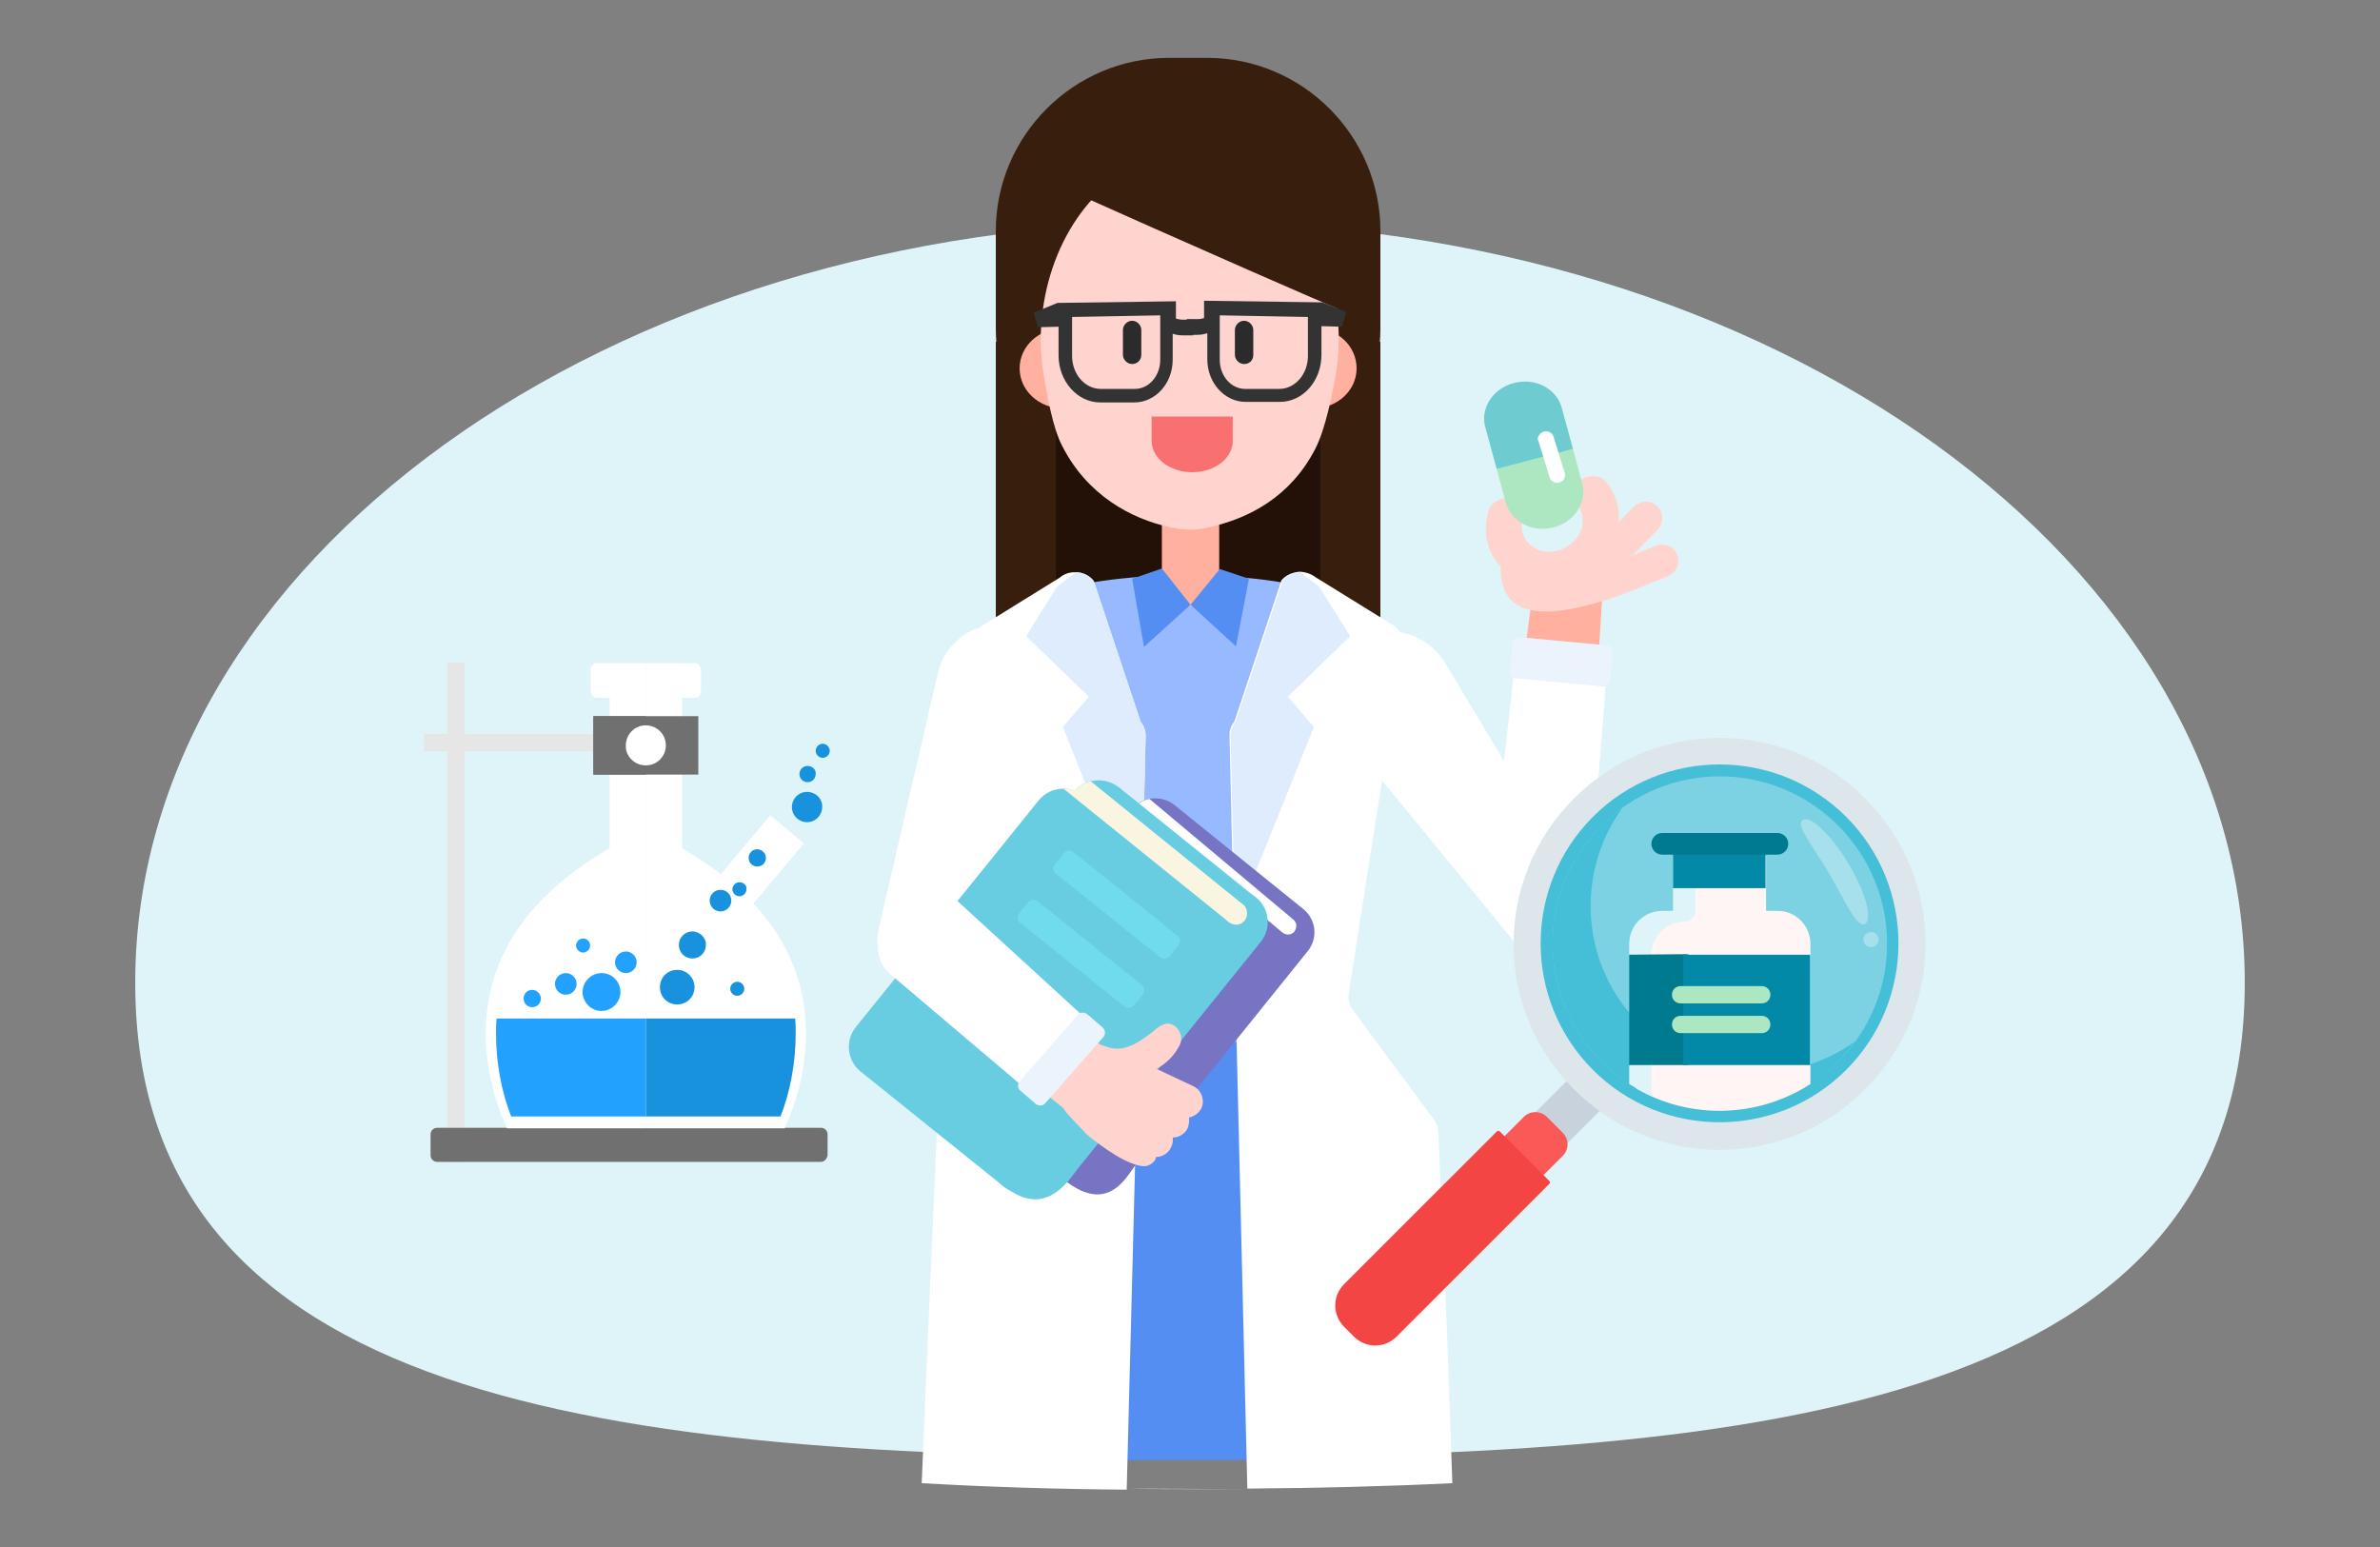 <?xml version="1.0" encoding="utf-8"?>
<!-- Generator: Adobe Illustrator 26.0.2, SVG Export Plug-In . SVG Version: 6.00 Build 0)  -->
<svg version="1.1" id="Layer_1" xmlns="http://www.w3.org/2000/svg" xmlns:xlink="http://www.w3.org/1999/xlink" x="0px" y="0px"
	 viewBox="0 0 440 286" style="enable-background:new 0 0 440 286;" xml:space="preserve">
<rect x="0" y="0" width="440" height="286" fill="#808080" stroke="none"/>
<style type="text/css">
	.st0{fill:none;}
	.st1{fill:#333333;}
	.st2{fill:#DEF4F8;}
	.st3{fill:#558EF2;}
	.st4{fill:#381E0D;}
	.st5{fill:#231107;}
	.st6{fill:#97B9FF;}
	.st7{fill:#FFB09E;}
	.st8{fill:#FFD4CF;}
	.st9{fill:#F97070;}
	.st10{fill:#2B2B2B;}
	.st11{fill:#FFFFFF;}
	.st12{fill-rule:evenodd;clip-rule:evenodd;fill:#E6E6E6;}
	.st13{fill-rule:evenodd;clip-rule:evenodd;fill:#707070;}
	.st14{fill-rule:evenodd;clip-rule:evenodd;fill:#FFFFFF;}
	.st15{fill-rule:evenodd;clip-rule:evenodd;fill:#1992DD;}
	.st16{fill-rule:evenodd;clip-rule:evenodd;fill:#22A1FF;}
	.st17{fill-rule:evenodd;clip-rule:evenodd;fill:#E9AA11;}
	.st18{fill:#F5BFB3;}
	.st19{fill:#EBF3FC;}
	.st20{fill:#ACE7C2;}
	.st21{fill:#6ECBD0;}
	.st22{fill:#DFECFE;}
	.st23{fill:#7774C3;}
	.st24{fill:#69CDE1;}
	.st25{fill:#F9F5E1;}
	.st26{opacity:0.54;fill:#77E8F7;}
	.st27{fill:#C8D2DC;}
	.st28{fill:#FB5858;}
	.st29{fill:#F44545;}
	.st30{fill:#DCE6EB;}
	.st31{fill:#44BFD7;}
	.st32{fill:#7CD2E3;}
	.st33{fill:#A6E0EC;}
	.st34{fill:#FFF5F5;}
	.st35{fill:#007A8E;}
	.st36{fill:#0289A8;}
</style>
<symbol  id="New_Symbol_64" viewBox="-8.7 -5.5 17.4 11">
	<path class="st0" d="M-5.3-0.1c0-2.1,1.5-3.8,3.3-3.8h4c1.6,0,2.9,1.5,2.9,3.4v5.2L-5.3,4.5V-0.1z"/>
	<path class="st1" d="M8.7,3.5H7.6C7.3,3.5,7,3.6,6.8,3.6v1.9L-6.1,5.3l-2.6-1l0.5-1.6l2.2,0v-3.1c0-2.8,2-5.1,4.6-5.1h3.7
		c2.3,0,4.2,2.1,4.2,4.7V2c0.3-0.1,0.7-0.1,1.1-0.1h1.1V3.5z M5.1-0.8C5.1-2.6,3.8-4,2.3-4h-3.7c-1.7,0-3.1,1.6-3.1,3.6v4.2L5.1,4
		V-0.8z"/>
</symbol>
<g>
	<path class="st2" d="M415,181.7c0,77.7-87.3,87.7-195,87.7s-195-10-195-87.7S112.3,41,220,41S415,104,415,181.7z"/>
	<polygon class="st3" points="201.6,269.9 239.7,269.9 238.5,162.9 196.6,164.9 	"/>
	<path class="st4" d="M249.9,126.4h-60.5c-2.9,0-5.3-2.4-5.3-5.3V63.2h71.1v57.9C255.2,124,252.8,126.4,249.9,126.4z"/>
	<rect x="195.2" y="68.1" class="st5" width="48.9" height="58.3"/>
	<g id="XMLID_1839_">
		<path class="st6" d="M253.4,114.2l-1.4,14.7l-0.7,7.4l-1.3,14l-3.6,42.3h-53.6l-4.2-49.1l-0.7-7.4L186,116c0-0.1-0.1-0.2-0.1-0.3
			c0-0.1,0-0.2,0-0.2l0.4-1.3c0,0,0,0,0.1-0.1c0.3-0.5,0.8-1.1,1.4-1.6c3.7-2.9,12.6-5.2,23.8-5.9c0.7,0,1.5-0.1,2.3-0.1
			c0.7,0,1.5-0.1,2.3-0.1c1,0,2,0,3,0c0.6,0,1.3,0,1.9,0c0.5,0,1.1,0,1.6,0c1.6,0,3.2,0.1,4.8,0.2c0.9,0,1.7,0.1,2.6,0.2
			c10.1,0.9,18,3.1,21.1,5.9c0.5,0.4,0.9,0.9,1.2,1.4H253.4z"/>
	</g>
	<path class="st7" d="M220.1,92.2c-1.8,0-3.5-0.2-5.3-0.5v6.3v9.1c0,2.8,2.4,5,5.3,5c0,0,0,0,0,0c0,0,0,0,0,0c3,0,5.3-2.2,5.3-5
		v-9.1v-6.3C223.7,92,221.9,92.1,220.1,92.2"/>
	<polygon class="st3" points="214.8,105.1 220.1,111.8 211.5,119.6 209.3,107 	"/>
	<polygon class="st3" points="225.5,105.2 220.1,111.8 228.5,119.5 230.9,107 	"/>
	<path class="st4" d="M253.4,71.2c1.2-3.3,1.8-6.8,1.8-10.5v-18c0-17.6-14.4-32-32-32h-7.1c-17.6,0-32,14.4-32,32v18
		c0,3.7,0.6,7.2,1.8,10.5H253.4z"/>
	<g>
		<g>
			<g>
				<path class="st7" d="M204.5,68.1c0,4.1-3.6,7.4-8,7.4c-4.4,0-8-3.3-8-7.4c0-4.1,3.6-7.4,8-7.4C200.9,60.6,204.5,64,204.5,68.1z"
					/>
			</g>
		</g>
		<g>
			<g>
				<path class="st7" d="M250.8,68.1c0,4.1-3.6,7.4-8,7.4c-4.4,0-8-3.3-8-7.4c0-4.1,3.6-7.4,8-7.4C247.3,60.6,250.8,64,250.8,68.1z"
					/>
			</g>
		</g>
	</g>
	<path class="st8" d="M228.6,30c-2.7-1.1-5.5-1.7-8.5-1.8v0c0,0,0,0,0,0c0,0,0,0,0,0c0,0,0,0-0.1,0c0,0,0,0-0.1,0c0,0,0,0,0,0
		c0,0,0,0,0,0v0c-3,0-5.8,0.6-8.5,1.8c-11,4.6-19,17.7-19,33.1c0,2,0.2,4,0.5,5.9c0.7,4.1,1.7,10.1,3.5,13.5c4.6,9,12.6,13.4,20,15
		c1.2,0.3,2.3,0.4,3.4,0.4v0c0,0,0,0,0,0c0,0,0,0,0.1,0c0,0,0,0,0.1,0c0,0,0,0,0,0v0c1.1,0,2.3-0.1,3.4-0.4
		c7.4-1.6,15.2-5.6,19.8-14.6c1.8-3.5,3.1-9.9,3.8-13.9c0.3-1.9,0.5-3.9,0.5-5.9C247.6,47.7,239.6,34.6,228.6,30"/>
	<path class="st4" d="M195.2,34.1c0,0,28.6,12.9,55.6,24.5C250.8,58.6,249.6,1,195.2,34.1z"/>
	<path class="st0" d="M196.9,65.2c0,3.6,2.5,6.5,5.7,6.5h6.7c2.7,0,5-2.6,5-5.7v-8.8l-17.3,0.3V65.2z"/>
	<path class="st1" d="M220.6,59.1h-1.9c-0.5,0-1-0.1-1.3-0.2v-3.2l-21.9,0.3l-4.4,1.8l0.8,2.7l3.8-0.1v5.3c0,4.8,3.5,8.7,7.7,8.7
		h6.3c3.9,0,7.1-3.5,7.1-7.9v-4.8c0.6,0.2,1.2,0.3,1.9,0.3h1.9V59.1z M214.5,66.5c0,3-2.1,5.4-4.7,5.4h-6.3c-2.9,0-5.3-2.7-5.3-6.1
		v-7.2l16.3-0.3V66.5z"/>
	<path class="st0" d="M243.1,65.2c0,3.6-2.5,6.5-5.7,6.5h-6.7c-2.7,0-5-2.6-5-5.7v-8.8l17.3,0.3V65.2z"/>
	<path class="st1" d="M219.4,61.9h1.9c0.7,0,1.3-0.1,1.9-0.3v4.8c0,4.4,3.2,7.9,7.1,7.9h6.3c4.3,0,7.7-3.9,7.7-8.7v-5.3l3.8,0.1
		l0.8-2.7l-4.4-1.8l-21.9-0.3v3.2c-0.3,0.1-0.7,0.2-1.3,0.2h-1.9V61.9z M225.5,58.3l16.3,0.3v7.2c0,3.4-2.4,6.1-5.3,6.1h-6.3
		c-2.6,0-4.7-2.4-4.7-5.4V58.3z"/>
	<path class="st9" d="M227.9,77v1.6v2.9c0,3.2-3.3,5.8-7.5,5.8h0c-4.1,0-7.5-2.6-7.5-5.8v-3V77H227.9z"/>
	<g>
		<path class="st10" d="M209.3,67.3L209.3,67.3c-0.9,0-1.7-0.8-1.7-1.7V61c0-0.9,0.8-1.7,1.7-1.7l0,0c0.9,0,1.7,0.8,1.7,1.7v4.6
			C211,66.6,210.2,67.3,209.3,67.3z"/>
		<path class="st10" d="M230,67.3L230,67.3c-0.9,0-1.7-0.8-1.7-1.7V61c0-0.9,0.8-1.7,1.7-1.7l0,0c0.9,0,1.7,0.8,1.7,1.7v4.6
			C231.7,66.6,231,67.3,230,67.3z"/>
	</g>
	<g>
		<path class="st11" d="M267.5,245.7l-1.6-36.5c0-0.8-0.3-1.5-0.8-2.2l-15-20.3c-0.6-0.8-0.9-1.8-0.8-2.8l10.1-64.5
			c0.2-1.4-0.4-2.7-1.5-3.6l-14.7-9.1c-0.8-0.6-1.7-0.9-2.7-1h-0.3c-1.2,0.1-2.5,0.6-3.3,1.6l-8.7,26.1c-0.6,0.7-0.9,1.6-0.9,2.5
			l0.5,21.5l0.1,5.5l2.7,112.3c13.1-0.1,25.7-0.4,37.9-1L267.5,245.7z"/>
		<path class="st11" d="M211.2,163l0.1-5.5l0.5-21.5c0-0.9-0.3-1.8-0.9-2.5l-8.7-26.1c-0.8-1-2-1.6-3.3-1.6h-0.3
			c-0.9,0-1.9,0.3-2.7,1l-14.7,9.1c-1.1,0.9-1.7,2.2-1.5,3.6l10.1,64.5c0.1,1-0.1,2-0.8,2.8l-15,20.3c-0.5,0.6-0.7,1.4-0.8,2.2
			l-1.6,36.5l-1.2,28.4c12.1,0.7,24.8,1.1,37.9,1.2L211.2,163z"/>
		<path class="st2" d="M230.8,275.3c-2.9,0-5.8,0-8.7,0c-4.6,0-9.1,0-13.5-0.1"/>
	</g>
	<g>
		<rect x="82.7" y="122.5" class="st12" width="3.2" height="92.4"/>
		<path class="st13" d="M151.8,214.8h-71c-0.6,0-1.2-0.5-1.2-1.2v-3.9c0-0.6,0.5-1.2,1.2-1.2h71c0.6,0,1.2,0.5,1.2,1.2v3.9
			C152.9,214.2,152.4,214.8,151.8,214.8z"/>
		<rect x="78.4" y="135.7" class="st12" width="35.4" height="3.2"/>
		<path class="st14" d="M145.1,208.5c2.5-5.5,3.9-11.6,3.9-17.4c0-18-12.7-28.3-22.9-34.3v-27.8h2.5c0.6,0,1-0.6,1-1.3v-3.8
			c0-0.7-0.5-1.3-1-1.3h-9.2v86H145.1z"/>
		<path class="st14" d="M93.7,208.5c-2.5-5.5-3.9-11.6-3.9-17.4c0-18,12.7-28.3,22.9-34.3v-27.8h-2.5c-0.6,0-1-0.6-1-1.3v-3.8
			c0-0.7,0.5-1.3,1-1.3h9.2v86H93.7z"/>
		<path class="st15" d="M147,188.4c0.1,0.9,0.1,1.8,0.1,2.6c0,5.5-1,10.8-2.8,15.4h-24.9v-18.1H147z"/>
		<path class="st16" d="M91.8,188.4c-0.1,0.9-0.1,1.8-0.1,2.6c0,5.5,1,10.8,2.8,15.4h24.9v-18.1H91.8z"/>
		<path class="st16" d="M111.2,179.9c-1.9,0-3.5,1.6-3.5,3.5c0,1.9,1.6,3.5,3.5,3.5c1.9,0,3.5-1.6,3.5-3.5
			C114.7,181.5,113.2,179.9,111.2,179.9z"/>
		<path class="st16" d="M115.7,175.9c-1.1,0-2,0.9-2,2c0,1.1,0.9,2,2,2s2-0.9,2-2C117.7,176.8,116.8,175.9,115.7,175.9z"/>
		<path class="st15" d="M125.2,179.3c-1.8,0-3.2,1.4-3.2,3.2c0,1.8,1.4,3.2,3.2,3.2c1.8,0,3.2-1.4,3.2-3.2
			C128.4,180.7,126.9,179.3,125.2,179.3z"/>
		<path class="st17" d="M140.9,156.4c-0.7,0-1.3,0.6-1.3,1.3c0,0.7,0.6,1.3,1.3,1.3c0.7,0,1.3-0.6,1.3-1.3
			C142.3,157,141.7,156.4,140.9,156.4z"/>
		
			<rect x="128.3" y="157.2" transform="matrix(0.643 -0.766 0.766 0.643 -73.939 163.927)" class="st14" width="20.9" height="8.1"/>
		<path class="st15" d="M128,172.2c-1.4,0-2.5,1.1-2.5,2.5c0,1.4,1.1,2.5,2.5,2.5c1.4,0,2.5-1.1,2.5-2.5
			C130.6,173.4,129.4,172.2,128,172.2z"/>
		<path class="st15" d="M136.3,181.5c-0.7,0-1.3,0.6-1.3,1.3c0,0.7,0.6,1.3,1.3,1.3c0.7,0,1.3-0.6,1.3-1.3
			C137.6,182.1,137,181.5,136.3,181.5z"/>
		<path class="st15" d="M136.7,163.1c-0.7,0-1.3,0.6-1.3,1.3c0,0.7,0.6,1.3,1.3,1.3c0.7,0,1.3-0.6,1.3-1.3
			C138.1,163.7,137.5,163.1,136.7,163.1z"/>
		<rect x="109.7" y="132.4" class="st13" width="19.4" height="10.8"/>
		<rect x="109.7" y="132.4" class="st13" width="9.7" height="10.8"/>
		<path class="st14" d="M119.4,141.5c2.1,0,3.7-1.7,3.7-3.7c0-2.1-1.7-3.7-3.7-3.7c-2.1,0-3.7,1.7-3.7,3.7
			C115.6,139.8,117.3,141.5,119.4,141.5z"/>
		<path class="st16" d="M98.4,183c-0.9,0-1.6,0.7-1.6,1.6c0,0.9,0.7,1.6,1.6,1.6c0.9,0,1.6-0.7,1.6-1.6C100,183.8,99.3,183,98.4,183
			z"/>
		<path class="st16" d="M107.8,173.5c-0.7,0-1.3,0.6-1.3,1.3c0,0.7,0.6,1.3,1.3,1.3c0.7,0,1.3-0.6,1.3-1.3
			C109.1,174.1,108.5,173.5,107.8,173.5z"/>
		<path class="st16" d="M104.6,179.9c-1.1,0-2,0.9-2,2c0,1.1,0.9,2,2,2c1.1,0,2-0.9,2-2C106.6,180.8,105.7,179.9,104.6,179.9z"/>
		<circle class="st15" cx="133.2" cy="166.5" r="2"/>
		<path class="st15" d="M140,157c-0.9,0-1.6,0.7-1.6,1.6c0,0.9,0.7,1.6,1.6,1.6c0.9,0,1.6-0.7,1.6-1.6
			C141.6,157.8,140.9,157,140,157z"/>
		<path class="st15" d="M149.2,146.4c-1.6,0-2.8,1.3-2.8,2.8c0,1.6,1.3,2.8,2.8,2.8c1.6,0,2.8-1.3,2.8-2.8
			C152.1,147.7,150.8,146.4,149.2,146.4z"/>
		<path class="st15" d="M149.3,141.6c-0.9,0-1.5,0.7-1.5,1.5c0,0.9,0.7,1.5,1.5,1.5c0.9,0,1.5-0.7,1.5-1.5
			C150.9,142.3,150.2,141.6,149.3,141.6z"/>
		<path class="st15" d="M152.1,137.5c-0.7,0-1.3,0.6-1.3,1.3c0,0.7,0.6,1.3,1.3,1.3c0.7,0,1.3-0.6,1.3-1.3
			C153.4,138.1,152.8,137.5,152.1,137.5z"/>
	</g>
	<path class="st18" d="M286.3,167c-0.6,0.5-1.3,0.7-2,0.6c-0.7-0.1-1.4-0.4-1.8-1c-0.5-0.6-0.7-1.3-0.6-2l6.2-49.6
		c0.1-0.7,0.7-1.2,1.3-1.1c0.7,0.1,1.1,0.6,1.1,1.3l-3.3,49.9C287.2,165.9,286.9,166.5,286.3,167z"/>
	<path class="st7" d="M290.2,165.8c-3.3,2.8-8.6,2.3-11.3-1c-1.4-1.7-1.9-3.8-1.7-6l3-25.4l3.2-24.2c0.4-3.5,3.5-6,7-5.6
		c3.4,0.3,6,3.3,5.8,6.8l-1.5,24.4l-1.8,25.5C292.8,162.5,291.8,164.5,290.2,165.8z"/>
	<path class="st11" d="M287.6,173.6c-2.5,0.9-5.4,0.6-7.7-0.8c-3.2-2-4.8-5.3-4.4-9.1l4.5-40.5l0.3-1.3l15.5,1.5l1.3,0.2l-3.3,41.9
		C293.5,169.2,291.1,172.3,287.6,173.6z"/>
	<path class="st19" d="M297,119.3l-16-1.5c-0.7-0.1-1.4,0.5-1.4,1.2l-0.5,5c-0.1,0.7,0.5,1.4,1.2,1.4l16,1.5
		c0.7,0.1,1.4-0.5,1.4-1.2l0.5-5C298.3,120,297.7,119.3,297,119.3z"/>
	<g id="XMLID_1847_">
		<path class="st11" d="M245.7,126.6c0.4-3.2,2.2-6,4.8-7.8c2.6-1.8,5.9-2.5,9-1.8c3.1,0.7,5.8,2.6,7.5,5.3l25.1,41.8
			c2.1,3.5,1.1,8.2-2.2,10.6c-3.4,2.4-8.1,1.7-10.7-1.5l-30.9-37.7C246.2,132.9,245.3,129.7,245.7,126.6z"/>
	</g>
	<path class="st8" d="M310.1,102.6L310.1,102.6c-0.6-1.6-2.4-2.3-4-1.7l-4.2,1.7l4.5-4.6c1.2-1.3,1.2-3.2,0-4.4
		c-1.2-1.2-3.2-1.1-4.5,0.2l-4.1,4.2l-5.6,6.7l-13-1.7l-1.4-0.8l-0.1,0c-2.2,13.7,9.9,11.8,20.2,8.4c4-1.4,7.8-3,10.3-4
		C309.8,106,310.7,104.2,310.1,102.6z"/>
	<path class="st8" d="M286.8,108.2c4.6-0.3,8.8-3,11-6.9c1-1.7,1.5-3.6,1.5-5.5c0-2.6-0.8-4.9-2.4-6.7c-1.6-1.9-4.9-1.2-5.8,1.2
		l0,0.1c-0.4,1-0.2,2.1,0.5,2.9c0.7,0.8,1,1.8,1,3c0,0.9-0.2,1.7-0.7,2.5c-1,1.8-2.9,3-5,3.2c-1.1,0.1-2.1-0.1-3-0.6
		c-1.6-0.8-2.6-2.4-2.6-4.2c0-0.4,0.1-0.9,0.2-1.3c0.3-1.2,0.1-2.4-0.9-3.1c-2.1-1.5-4.9-0.3-5.5,1.8c0,0,0,0.1,0,0.1
		c-0.3,1-0.4,1.9-0.4,2.9c-0.1,4,2,7.4,5.6,9.3C282.2,107.9,284.5,108.3,286.8,108.2z"/>
	<g>
		<path class="st20" d="M287.2,97.5c3.9-1,6.3-4.7,5.3-8.2l-3.8-14l2.1,7.7l-14.1,3.7l1.7,6.3c0.5,1.7,1.7,3.1,3.3,3.9
			C283.3,97.8,285.3,98,287.2,97.5z"/>
		<path class="st21" d="M288.7,75.3c-1-3.5-4.9-5.5-8.8-4.5c-3.9,1-6.3,4.7-5.3,8.2l2.1,7.7l14.1-3.7L288.7,75.3z"/>
	</g>
	<g>
		<path class="st11" d="M284.5,80.5c0.2-0.3,0.5-0.6,0.9-0.7c0.8-0.2,1.6,0.2,1.8,0.9l2.1,6.8c0.2,0.7-0.3,1.5-1,1.7
			c-0.8,0.2-1.6-0.2-1.8-0.9l-2.1-6.8C284.2,81.2,284.3,80.8,284.5,80.5z"/>
	</g>
	<g>
		<path class="st11" d="M194.9,122c-1.4-2.9-3.9-5.1-6.9-6s-6.4-0.6-9.1,1c-2.8,1.6-4.8,4.3-5.5,7.4l-11,47.5
			c-0.9,4,1.4,8.1,5.4,9.4c4,1.2,8.2-0.8,9.7-4.7l17.8-45.4C196.4,128.2,196.3,124.8,194.9,122z"/>
	</g>
	<path class="st22" d="M238.1,128.8l4.8,5.6L230.2,166l-2.1-3l-0.1-5.5l-0.5-21.5c0-0.9,0.3-1.8,0.9-2.5l8.7-26.1
		c0.8-1,2-1.6,3.3-1.6l3.5,2.7l5.7,9.1L238.1,128.8z"/>
	<path class="st22" d="M201.3,128.8l-4.8,5.6l12.6,31.6l2.1-3l0.1-5.5l0.5-21.5c0-0.9-0.3-1.8-0.9-2.5l-8.7-26.1
		c-0.8-1-2-1.6-3.3-1.6l-3.5,2.7l-5.7,9.1L201.3,128.8z"/>
	<g>
		<g>
			<path class="st23" d="M203.3,151.1l-31.9,39.5c-1.9,2.4-1.5,5.8,0.8,7.7c0,0,23.8,19.2,23.9,19.3c8.7,7.5,12.2-0.2,13.9-2.3
				l31.8-39.5c1.9-2.4,1.5-5.8-0.8-7.7l-23.9-19.3c-1.4-1.1-3.1-1.4-4.7-1.1c-1.1,0.2-2.1,0.8-2.8,1.7c0,0-0.1,0.1-0.1,0.1
				C207.4,148.5,204.8,149.1,203.3,151.1z"/>
			<path class="st11" d="M212.5,147.7l26.6,22.3c0.7,0.6,0.7,1.5,0.2,2.2c-0.1,0.2-0.3,0.3-0.5,0.4c-0.5,0.3-1.2,0.2-1.7-0.2
				l-0.5-0.4L210,149.6l0,0l-0.3-0.3C210.4,148.5,211.4,147.9,212.5,147.7z"/>
		</g>
		<g>
			<path class="st24" d="M196.6,145.8c0.7,0,1.4,0.1,2.1,0.4c0,0,0.1-0.1,0.1-0.1c0.8-0.9,1.8-1.4,2.8-1.7c0.1,0,0.1,0,0.2,0
				c1.7-0.4,3.5,0,5,1.1L231,165l1.2,0.9c2.5,2,2.9,5.7,0.9,8.2l-33.8,41.9c-1.5,1.9-5.4,8.5-12.1,4.4c-0.9-0.5-1.8-1-2.7-1.9
				c-0.1-0.1-25.4-20.4-25.4-20.4c-2.5-2-2.9-5.7-0.9-8.2L192,148C193.2,146.5,194.9,145.8,196.6,145.8z"/>
			<path class="st25" d="M198.8,146.1c0.8-0.9,1.8-1.4,2.8-1.7l27.8,22.5l0.4,0.3c0.9,0.7,1,2.1,0.3,3c-0.2,0.2-0.4,0.4-0.6,0.5
				c-0.7,0.4-1.6,0.3-2.3-0.2l-0.4-0.3l-0.2-0.2l-30-24.2C197.3,145.8,198,145.9,198.8,146.1C198.7,146.2,198.8,146.1,198.8,146.1z"
				/>
			<g>
				<path class="st26" d="M188.4,168.9l1.7-2.1c0.4-0.5,1.2-0.6,1.7-0.2l19.3,15.5c0.5,0.4,0.6,1.2,0.2,1.7l-1.7,2.1
					c-0.4,0.5-1.2,0.6-1.7,0.2l-19.3-15.5C188.1,170.2,188,169.4,188.4,168.9z"/>
				<path class="st26" d="M195,159.8l1.7-2.1c0.4-0.5,1.2-0.6,1.7-0.2l19.3,15.5c0.5,0.4,0.6,1.2,0.2,1.7l-1.7,2.1
					c-0.4,0.5-1.2,0.6-1.7,0.2l-19.3-15.5C194.6,161.1,194.6,160.3,195,159.8z"/>
			</g>
		</g>
		<g>
			<g>
				<path class="st8" d="M219.8,206.6c0.1,0.6,0,1.3-0.2,1.9c-0.5,1.1-1.6,1.8-2.8,1.8c0.1,0.6,0,1.2-0.3,1.8
					c-0.5,1.1-1.6,1.8-2.8,1.8c0,0.8-1.2,1.7-2.1,1.7c-2.9,0-7.7-3.4-10.7-5.9c-1.1-1.2-2.3-2.4-3.3-3.5c-1.9-2-2.3-4.9-1.2-7.3
					l1.3-2.7c0.6-1.3,1.6-2.2,2.9-2.7c1.2-0.5,2.6-0.6,3.9,0c3.2,1.2,6-0.7,8.8-2.9l0.2-0.2c1-0.8,2.2-1.7,3.7-0.7
					c1.1,0.8,1.5,2.3,0.9,3.5c-0.9,1.8-2.4,3.4-4.3,4.4l6.8,3.2c1.5,0.7,2.2,2.6,1.5,4.1C221.6,205.8,220.8,206.4,219.8,206.6z"/>
			</g>
		</g>
		<g id="XMLID_1834_">
			<path class="st18" d="M170.6,170.6c-0.7,0.1-1.3,0.5-1.8,1c-0.5,0.6-0.8,1.2-0.8,1.9c0,0.7,0.2,1.3,0.7,1.6l31.1,25.5
				c0.4,0.4,1.1,0.2,1.5-0.3c0.4-0.5,0.5-1.2,0.1-1.6l-29.1-27.7C171.9,170.7,171.3,170.5,170.6,170.6z"/>
			<path class="st8" d="M174,168.6c-3.9,0.6-7.4,4.6-7.6,8.5c-0.1,2,0.6,3.6,2,4.7l15.8,13.1l15.3,12.3c2.2,1.8,5.7,1.1,8-1.5
				c2.3-2.6,2.5-6.2,0.5-8.1L193.9,184l-15-14.1C177.7,168.8,175.9,168.3,174,168.6z"/>
			<path class="st11" d="M168,165.7c-2.3,1.2-4.2,3.4-5.1,5.9c-1.2,3.4-0.6,6.6,1.7,8.5l25,21.2l0.9,0.6l10.3-11.7l0.8-1.1
				l-24.9-22.8C174.6,164.3,171.2,164,168,165.7z"/>
			<path class="st19" d="M204,191.7L193.2,204c-0.4,0.5-1.2,0.5-1.7,0.1l-2.9-2.5c-0.5-0.4-0.5-1.2-0.1-1.7l10.8-12.3
				c0.4-0.5,1.2-0.5,1.7-0.1l2.9,2.5C204.4,190.5,204.4,191.2,204,191.7z"/>
		</g>
	</g>
	<g>
		<g>
			<path class="st27" d="M283.2,217.9l-5.8-5.8l32-32l5.8,5.8L283.2,217.9z"/>
		</g>
		<g>
			<path class="st28" d="M288.9,209.4c1.2,1.2,1.2,3.1,0,4.3l-10,10c-2.6-2.2-5.1-4.6-7.2-7.2l10-10c1.2-1.2,3.1-1.2,4.3,0
				L288.9,209.4z"/>
		</g>
		<g>
			<path class="st29" d="M250.3,247.1l-1.8-1.8c-2.2-2.2-2.2-5.7,0-7.9l28.2-28.2c0.2-0.2,0.4-0.2,0.6,0l9.1,9.1
				c0.2,0.2,0.2,0.4,0,0.6l-28.2,28.2C256,249.3,252.5,249.3,250.3,247.1z"/>
		</g>
		<g>
			<g>
				<path class="st30" d="M344.8,147.6c14.9,14.9,14.9,38.9,0,53.8c-14.9,14.9-38.9,14.9-53.8,0c-14.9-14.9-14.9-38.9,0-53.8
					S330,132.7,344.8,147.6L344.8,147.6z"/>
			</g>
			<g>
				<path class="st31" d="M341.3,151c12.9,12.9,12.9,33.9,0,46.8c-12.9,12.9-33.9,12.9-46.8,0c-12.9-12.9-12.9-33.9,0-46.8
					C307.4,138.1,328.4,138.1,341.3,151z"/>
			</g>
			<g>
				<path class="st32" d="M296.1,196.3c-12.1-12.1-12.1-31.6,0-43.7s31.6-12.1,43.7,0s12.1,31.6,0,43.7c-2.1,2.1-4.4,3.8-6.9,5.2
					c-9.3-5.1-20.6-5.1-29.8,0C300.5,200.1,298.2,198.4,296.1,196.3L296.1,196.3z"/>
			</g>
			<g>
				<path class="st31" d="M296.1,196.3c-12.1-12.1-12.1-31.6,0-43.7c1.2-1.2,2.4-2.2,3.8-3.2c-8.7,12.1-7.7,29,3.2,39.9
					c10.9,10.9,27.8,11.9,39.9,3.2c-1,1.3-2,2.6-3.2,3.8c-2.4,2.4-5,4.3-7.8,5.7c-4.3-2.3-9.2-3.6-14.4-3.6c-5,0-9.8,1.2-14,3.3
					C300.8,200.4,298.3,198.5,296.1,196.3L296.1,196.3z"/>
			</g>
			<g>
				<path class="st33" d="M341.7,159.6c3.2,5.3,4.5,10.3,3.1,11.2c-1.5,0.9-3.7-4.3-6.8-9.6c-3.2-5.3-6.1-8.7-4.7-9.6
					C334.7,150.7,338.5,154.3,341.7,159.6z"/>
			</g>
			<g>
				<path class="st34" d="M334.7,174.5v2l-2.5,3.5v13.5l2.5,3.5v3.4c-9.7,6.3-22.2,6.6-32.1,0.9c-0.5-0.3,0.6-4.3,0.6-4.3v-20.4
					c0,0,0.7-7.1,4.1-7.1l3.7-1.1v-10.2h15.5v10.2h2C331.9,168.3,334.7,171.1,334.7,174.5z"/>
			</g>
			<g>
				<path class="st2" d="M306.2,203c-1.7-0.7-3.4-1.6-5-2.6v-3.4l1.3-1.1v-18.3l-1.3-1.1v-2c0-3.4,2.7-6.1,6.1-6.1h2v-10.2h4.1v10.2
					c0,1.1-0.9,2-2,2c-3.4,0-6.1,2.7-6.1,6.1v24.8C305.2,202,305.6,202.7,306.2,203C306.2,203,306.2,203,306.2,203L306.2,203z"/>
			</g>
			<g>
				<path class="st35" d="M301.2,176.5v20.4h10.5c0.7,0,1.3-0.6,1.3-1.3v-17.9c0-0.7-0.6-1.3-1.3-1.3L301.2,176.5L301.2,176.5z"/>
			</g>
			<g>
				<path class="st36" d="M326.5,164.2h-17.2v-6.1c0-1.1,0.9-2,2-2h13.1c1.1,0,2,0.9,2,2V164.2z M311.2,176.5v20.4h23.4v-20.4H311.2
					z"/>
			</g>
			<g>
				<path class="st35" d="M307.3,154h21.3c1.1,0,2,0.9,2,2s-0.9,2-2,2h-21.3c-1.1,0-2-0.9-2-2S306.2,154,307.3,154z"/>
			</g>
			<path class="st20" d="M325.7,185.5h-15c-0.9,0-1.6-0.7-1.6-1.6v0c0-0.9,0.7-1.6,1.6-1.6h15c0.9,0,1.6,0.7,1.6,1.6v0
				C327.3,184.8,326.6,185.5,325.7,185.5z"/>
			<path class="st20" d="M325.7,191h-15c-0.9,0-1.6-0.7-1.6-1.6l0,0c0-0.9,0.7-1.6,1.6-1.6h15c0.9,0,1.6,0.7,1.6,1.6l0,0
				C327.3,190.3,326.6,191,325.7,191z"/>
			<circle class="st33" cx="345.9" cy="173.7" r="1.4"/>
		</g>
	</g>
</g>
</svg>
